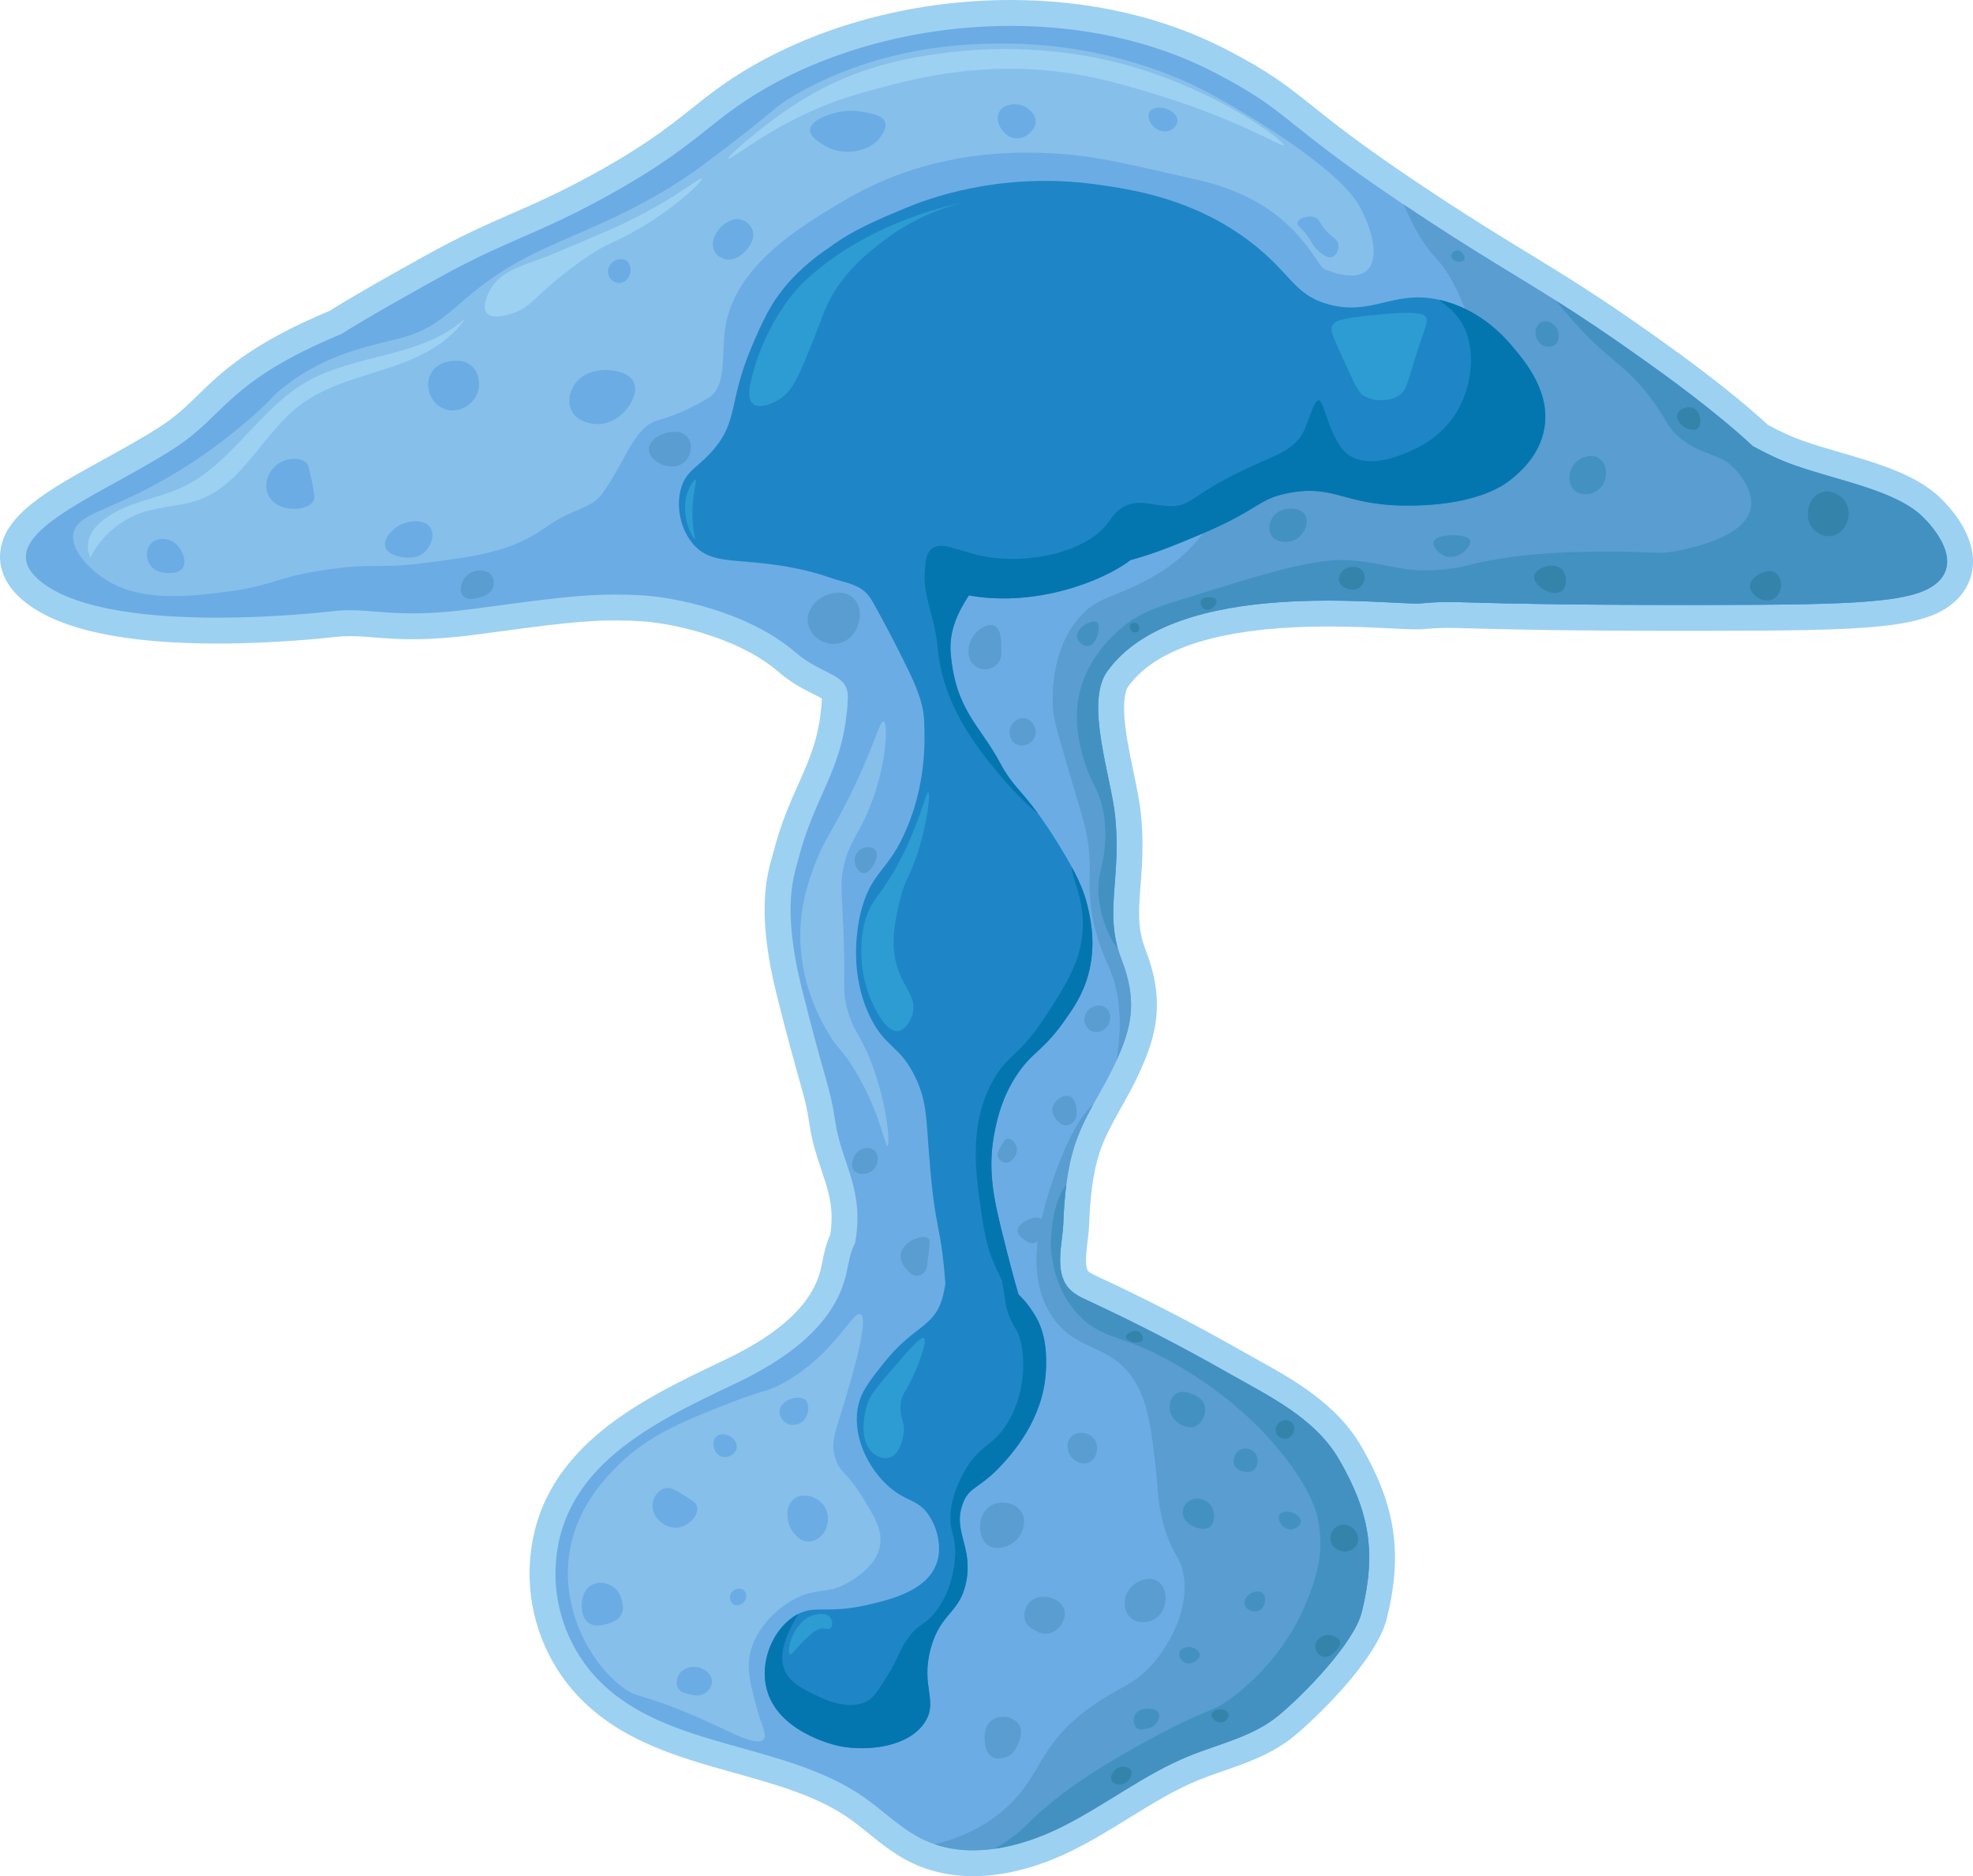 <?xml version="1.0" encoding="UTF-8"?>
<svg id="Capa_2" xmlns="http://www.w3.org/2000/svg" viewBox="0 0 821.985 781.627">
  <defs>
    <style>
      .cls-1 {
        fill: #3383aa;
      }

      .cls-2 {
        fill: #599dd1;
      }

      .cls-3 {
        fill: #9cd1f2;
      }

      .cls-4 {
        fill: #1e86c6;
      }

      .cls-5 {
        fill: #2d9cd3;
      }

      .cls-6 {
        fill: #0476af;
      }

      .cls-7 {
        fill: #4291c1;
      }

      .cls-8 {
        fill: #86bfea;
      }

      .cls-9 {
        fill: #6cace4;
      }
    </style>
  </defs>
  <g id="Capa_1-2" data-name="Capa_1">
    <g>
      <path class="cls-2" d="M376.88,732.311c-1.309-1.191-3.212-.792-4.305-.098-1.103.701-2.052,2.129-1.761,3.62.215,1.105,1.013,1.736,1.174,1.859,1.223.931,2.673.577,3.033.489.317-.078,1.728-.421,2.446-1.761.656-1.223.601-3.027-.587-4.108Z"/>
      <g>
        <g>
          <path class="cls-9" d="M405.403,776.237c-6.251.001-12.196-.935-17.671-2.781-2.058-.701-4.049-1.523-5.936-2.45-6.252-3.07-11.539-7.341-16.652-11.471-2.711-2.19-5.271-4.258-7.956-6.151-14.262-10.06-32.265-15.092-49.674-19.959-22.605-6.319-45.978-12.852-62.668-30.414-12.256-12.899-19.116-30.502-18.822-48.292.775-46.446,42.904-66.496,76.755-82.607l1.598-.76c25.078-11.946,39.108-25.569,42.891-41.648.24-1.022.449-2.076.661-3.135.667-3.334,1.415-7.077,3.14-10.462,2.177-12.826-.739-21.509-3.822-30.692-1.787-5.321-3.634-10.823-4.575-17.233-1.213-8.201-2.21-11.736-4.618-20.277-1.889-6.696-4.743-16.815-9.207-34.636-8.252-32.971-4.061-47.586-1.81-55.438.195-.682.374-1.301.519-1.868,2.859-11.107,6.484-19.246,9.989-27.116,5.08-11.407,9.468-21.258,10.286-37.971.14-2.798-.253-3.406-6.523-6.531-3.771-1.88-8.464-4.22-13.362-8.442-19.395-16.682-50.112-21.871-60.312-22.462-4.157-.241-7.905-.358-11.457-.358-13.425,0-26.326,1.582-57.115,5.769-10.214,1.387-19.135,2.062-27.271,2.062-6.311,0-11.288-.398-15.68-.75-3.653-.292-6.809-.544-10.183-.544-2.373,0-4.671.13-7.025.397-3.916.449-24.684,2.694-48.356,2.694-37.002.001-62.632-5.266-76.18-15.651-6.366-4.879-9.372-10.308-8.935-16.134.983-13.101,19.382-23.248,40.685-34.998,8.037-4.433,16.348-9.016,23.696-13.779,6.854-4.44,11.476-8.924,16.369-13.672,9.986-9.688,21.302-20.665,53.665-34.197,11.378-7.131,24.893-14.668,39.191-22.643l.201-.112c15.033-8.38,25.696-13.046,36.009-17.558,9.944-4.351,20.227-8.85,34.69-16.799,21.723-11.947,32.298-20.359,41.628-27.781,7.146-5.684,13.895-11.052,24.323-17.073,30.051-17.36,67.409-26.92,105.193-26.92,31.833,0,61.934,6.868,87.049,19.861,18.035,9.331,24.879,14.8,35.238,23.08,8.36,6.682,19.81,15.833,42.416,31.057.689.469,1.355.912,2,1.337,15.849,10.629,27.58,17.965,37.902,24.312l4.134,2.531c1.001.614,1.99,1.222,2.979,1.822,3.573,2.175,7.811,4.763,12.199,7.491,1.745,1.083,3.515,2.189,5.305,3.315.292.178.625.389.969.611.645.406,1.338.847,2.04,1.295l.627.4c1.221.77,2.472,1.574,3.753,2.408l.884.574c.95.618,1.914,1.244,2.896,1.888,3.582,2.352,7.298,4.842,11.359,7.614,1.167.798,2.344,1.602,3.529,2.427.878.602,1.806,1.244,2.734,1.897,1.269.882,2.603,1.812,3.957,2.772l.401.282c.783.55,1.536,1.085,2.29,1.621.958.677,1.907,1.353,2.866,2.039,7.865,5.623,28.628,20.465,44.812,35.431,4.155,2.248,9.568,5.009,15.489,7.115,5.009,1.795,10.451,3.381,16.213,5.061,14.867,4.333,30.24,8.815,39.353,17.52,3.598,3.436,11.982,12.509,12.115,22.517.061,4.616-1.687,8.848-5.055,12.239-10.781,10.865-34.742,11.44-102.439,11.502l-5.939.002c-54.22,0-77.205-.653-89.554-1.004-4.623-.131-7.677-.218-10.373-.218-3.418,0-6.253.144-10.836.549-.63.055-1.381.082-2.303.082-2.349,0-5.717-.171-9.98-.387-6.886-.349-16.316-.828-26.747-.828-45.33,0-74.853,9.188-87.752,27.31-5.377,7.546-1.648,25.438,1.348,39.813,1.288,6.179,2.504,12.015,3.003,16.882.205,2.008.362,4.13.481,6.489.052,1.032.094,2.056.114,3.049.13,5.828-.16,10.98-.461,15.251-.072,1.093-.156,2.194-.239,3.278l-.155,2.016c-.336,4.441-.606,8.448-.504,12.345l.001.142c0,.185.006.364.019.543l.012.183v.184c0,.19.016.375.028.559.079,1.502.208,2.839.397,4.155.039.292.073.502.108.716l.039.257c.026.201.06.409.101.616l.021.109c.175,1.025.418,2.123.724,3.264l.05.203c.041.182.095.362.147.548l.035.124c.082.31.148.529.223.749l.04.125c.325,1.057.689,2.102,1.079,3.106.917,2.355,1.692,4.65,2.307,6.824,4.735,16.727.595,28.273-4.456,39.591-2.254,5.067-4.932,9.841-7.521,14.459-.797,1.42-1.593,2.841-2.376,4.268-2.684,4.873-5.421,10.174-7.284,15.967-1.482,4.609-2.567,9.657-3.315,15.433-.583,4.495-.959,9.369-1.22,15.805-.087,2.172-.364,4.498-.632,6.747-.75,6.288-1.525,12.79,1.539,16.369,1.369,1.602,3.766,2.711,6.301,3.885,19.758,9.173,39.401,19.301,58.392,30.107,2.148,1.224,4.33,2.434,6.525,3.652,15.959,8.854,32.462,18.011,42.136,34.745,13.571,23.476,16.27,41.737,9.957,67.376-3.734,15.205-26.91,38.177-36.909,46.321-8.31,6.757-18.214,10.203-27.791,13.535-3.531,1.228-7.183,2.498-10.606,3.897-10.316,4.223-19.733,10.028-29.702,16.175-7.314,4.51-14.878,9.173-22.79,13.118-10.095,5.036-20.064,8.276-29.628,9.633-3.31.472-6.591.712-9.748.712Z"/>
          <path class="cls-3" d="M421.082,10.78c29.622-0,59.158,6.11,84.572,19.258,32.2,16.66,26.99,20.06,77.12,53.82.69.47,1.38.93,2.05,1.37,15.67,10.51,27.47,17.9,38.04,24.4,1.22.75,2.42,1.48,3.61,2.21,1.19.73,2.36,1.45,3.53,2.16,4.09,2.49,8.08,4.93,12.15,7.46,1.74,1.08,3.5,2.18,5.28,3.3.31.19.61.38.92.58.89.56,1.78,1.13,2.69,1.71,1.22.77,2.45,1.56,3.71,2.38,1.23.8,2.48,1.61,3.76,2.45,3.55,2.33,7.28,4.83,11.28,7.56,1.14.78,2.31,1.58,3.49,2.4.89.61,1.8,1.24,2.71,1.88,1.28.89,2.6,1.81,3.94,2.76.16.11.31.22.47.33.74.52,1.5,1.06,2.26,1.6.92.65,1.86,1.32,2.81,2,8.31,5.94,28.82,20.61,44.78,35.46,5.36,2.92,10.89,5.66,16.85,7.78,18.05,6.47,42.23,10.49,53.65,21.4,2.01,1.92,17.14,16.81,6.96,27.06-9.05,9.12-33.34,9.85-98.62,9.91-2.007.002-3.993.003-5.92.003-74.26,0-89.699-1.222-99.939-1.222-3.631,0-6.604.153-11.311.57-.48.042-1.093.06-1.828.06-5.938,0-19.886-1.214-36.729-1.214-31.902-0-74.193,4.356-92.143,29.574-9.32,13.08,1.68,43.77,3.38,60.37.22,2.15.36,4.21.46,6.21.05.98.09,1.95.11,2.89.12,5.39-.13,10.23-.45,14.76-.1,1.52-.22,3.01-.33,4.47-.02.26-.04.52-.06.78-.34,4.49-.63,8.71-.52,12.91,0,.31.01.61.03.91,0,.31.019.61.04.91.08,1.52.22,3.04.44,4.57.04.31.09.61.14.92.04.3.09.61.15.92.21,1.23.49,2.48.83,3.75.07.31.16.62.25.94.09.34.19.67.3,1,.35,1.14.75,2.3,1.21,3.48.86,2.21,1.57,4.31,2.14,6.33,4.17,14.73.83,24.68-4.19,35.93-2.83,6.36-6.38,12.28-9.7,18.33-2.98,5.41-5.76,10.91-7.69,16.91-1.72,5.35-2.81,10.84-3.53,16.39-.7,5.4-1.04,10.85-1.26,16.28-.33,8.3-3.83,19.8,2.2,26.84,2.12,2.48,5.17,3.9,8.13,5.27,19.73,9.16,39.08,19.14,57.99,29.9,17.1,9.74,36.44,18.73,46.66,36.41,12.69,21.95,15.45,38.78,9.39,63.39-3.2,13.03-24.68,34.96-35.08,43.43-10.55,8.58-24.44,11.48-37.03,16.62-18.69,7.65-34.79,20.45-52.86,29.46-8.7,4.34-18.32,7.75-27.98,9.12-3.002.428-6.008.659-8.991.659-5.445,0-10.813-.767-15.949-2.499-1.79-.61-3.55-1.33-5.28-2.18-8.82-4.33-15.85-11.53-23.88-17.19-33.6-23.7-83.21-19.87-111.54-49.68-11.24-11.83-17.61-28.17-17.34-44.49.73-43.79,41.39-62.45,75.28-78.59,20.07-9.56,40.73-23.64,45.82-45.28,1.03-4.39,1.54-9.26,3.71-13.04,4.12-22.38-5.7-33.33-8.22-50.5-2.26-15.28-3.84-15.16-13.93-55.44-8.7-34.76-3.01-48.02-1.3-54.65,6.92-26.88,19-36.78,20.44-66.17.54-10.84-10.22-9.38-21.75-19.32-20.23-17.4-51.44-23.06-63.52-23.76-4.159-.241-7.977-.367-11.77-.367-14.127,0-27.923,1.75-57.84,5.818-11.301,1.535-19.739,2.013-26.546,2.013-11.205,0-17.99-1.294-25.862-1.294-2.392,0-4.885.119-7.632.431-3.909.448-24.262,2.659-47.75,2.659-26.803,0-57.69-2.878-72.9-14.539-24.79-19,23.14-35.4,55.1-56.11,21.56-13.97,21.62-27.61,69.59-47.59,11.39-7.16,25.24-14.88,39.53-22.85,29.24-16.3,40.94-18,70.67-34.34,38.49-21.17,42.34-31.22,66.05-44.91,29.227-16.884,65.927-26.198,102.498-26.198M421.083,0h-.001c-38.716 0-77.032,9.818-107.89,27.644-10.773,6.22-17.675,11.71-24.981,17.522-9.611,7.644-19.549,15.549-40.872,27.277-14.247,7.83-23.964,12.082-34.251,16.582-10.429,4.563-21.214,9.281-36.473,17.788l-.225.126c-14.197,7.918-27.623,15.406-39.031,22.536-32.992,13.848-44.643,25.15-54.931,35.131-4.903,4.756-9.137,8.864-15.546,13.017-7.189,4.659-15.414,9.195-23.368,13.582C19.905,204.225,1.258,214.51.055,230.519c-.4,5.332,1.188,13.271,11.031,20.816,14.509,11.123,41.243,16.763,79.458,16.763,23.968,0,45.005-2.274,48.978-2.73,2.136-.242,4.236-.361,6.404-.361,3.159,0,6.215.244,9.753.527,4.492.359,9.582.766,16.108.766,8.382,0,17.54-.69,27.997-2.111,30.529-4.151,43.299-5.72,56.389-5.72,3.496,0,7.037.111,11.146.349,9.693.562,38.849,5.46,57.115,21.171,5.4,4.655,10.641,7.268,14.468,9.176,1.15.573,2.615,1.304,3.524,1.85-.82,15.458-4.79,24.374-9.806,35.635-3.428,7.697-7.314,16.422-10.286,27.968-.134.52-.3,1.092-.481,1.723-2.391,8.338-6.84,23.858,1.763,58.232,4.484,17.899,7.351,28.064,9.248,34.791,2.41,8.546,3.312,11.744,4.476,19.609,1.009,6.875,2.934,12.61,4.796,18.155,3.037,9.046,5.463,16.27,3.741,27.317-1.776,3.774-2.544,7.614-3.233,11.061-.211,1.058-.411,2.057-.625,2.967-3.382,14.377-16.454,26.813-39.961,38.01l-1.595.759c-17.017,8.099-36.304,17.278-51.523,30.276-18.671,15.946-27.929,34.626-28.304,57.107-.318,19.193,7.083,38.18,20.303,52.095,17.715,18.64,41.816,25.378,65.125,31.893,17.75,4.962,34.516,9.648,48.017,19.171,2.543,1.792,5.036,3.806,7.675,5.939,5.345,4.318,10.871,8.782,17.668,12.119,2.087,1.026,4.294,1.937,6.554,2.707,6.062,2.044,12.587,3.075,19.425,3.075,3.41,0,6.948-.258,10.514-.767,10.13-1.436,20.654-4.85,31.269-10.145,8.128-4.053,15.796-8.781,23.211-13.353,9.776-6.027,19.009-11.72,28.92-15.777,3.283-1.34,6.707-2.531,10.331-3.792,10.018-3.485,20.377-7.089,29.417-14.441,7.044-5.737,34.245-30.889,38.748-49.222,6.604-26.822,3.653-46.83-10.526-71.357-10.42-18.025-28.359-27.978-44.186-36.76-2.242-1.244-4.36-2.419-6.472-3.622-19.121-10.88-38.898-21.078-58.786-30.31-1.641-.76-3.874-1.793-4.476-2.497-1.533-1.79-.784-8.074-.288-12.232.281-2.353.571-4.786.666-7.175.253-6.262.617-10.99,1.179-15.322.707-5.447,1.722-10.183,3.102-14.476,1.723-5.358,4.32-10.38,6.87-15.009.785-1.43,1.575-2.838,2.364-4.246,2.647-4.722,5.385-9.605,7.742-14.902,5.247-11.76,9.938-24.795,4.714-43.249-.667-2.364-1.475-4.755-2.466-7.303-.348-.894-.667-1.812-.951-2.736l-.039-.128-.042-.127c-.042-.124-.075-.234-.102-.335l-.021-.081-.022-.081-.037-.129c-.03-.106-.061-.21-.087-.315l-.046-.203-.045-.164c-.263-.981-.47-1.916-.617-2.777l-.019-.111-.021-.11c-.02-.105-.037-.209-.051-.31l-.019-.143-.023-.142-.023-.146c-.024-.148-.049-.293-.069-.443l-.01-.076-.011-.076c-.165-1.151-.278-2.33-.345-3.605l-.004-.075-.005-.075c-.005-.08-.012-.161-.015-.242v-.318l-.025-.367c-.004-.058-.005-.115-.005-.174v-.141l-.004-.141c-.095-3.644.167-7.506.493-11.815l.029-.377.03-.389.088-1.161c.086-1.119.173-2.255.249-3.408.309-4.386.606-9.682.472-15.729-.02-.941-.06-1.99-.121-3.196-.122-2.435-.286-4.648-.502-6.76-.527-5.147-1.771-11.116-3.088-17.434-1.627-7.803-3.308-15.871-3.801-22.979-.595-8.561.896-11.667,1.565-12.605,6.501-9.133,18.174-15.877,34.698-20.047,13.152-3.32,29.525-5.003,48.665-5.002,10.295,0,19.647.474,26.476.821,4.34.22,7.768.394,10.254.394,1.094,0,1.972-.032,2.765-.101,4.476-.396,7.091-.529,10.374-.529,2.619,0,5.642.086,10.219.216,12.376.352,35.413,1.006,89.721,1.006,1.93,0,3.919-.001,5.929-.003,69.364-.064,93.977-.716,106.263-13.097,4.407-4.438,6.697-10.008,6.616-16.104-.159-12.049-9.692-22.438-13.783-26.345-10.063-9.614-26.079-14.282-41.567-18.796-5.681-1.656-11.047-3.22-15.891-4.956-4.29-1.526-8.694-3.536-14.166-6.469-16.355-15.037-36.971-29.773-44.832-35.393-.965-.69-1.922-1.373-2.86-2.035l-.112-.079c-.731-.519-1.459-1.037-2.171-1.536l-.043-.03-.043-.029-.101-.071c-.102-.072-.204-.144-.308-.216-1.337-.947-2.654-1.866-3.932-2.754-.93-.654-1.86-1.298-2.771-1.922-1.123-.781-2.239-1.544-3.328-2.289l-.196-.134c-4.092-2.792-7.834-5.301-11.452-7.676-.987-.648-1.955-1.277-2.911-1.898l-.887-.576c-1.301-.847-2.574-1.665-3.837-2.461l-.594-.379c-.691-.441-1.373-.876-2.055-1.305-.346-.222-.682-.435-1.027-.647-1.78-1.12-3.541-2.221-5.282-3.301-4.362-2.712-8.63-5.318-12.228-7.508-.945-.574-1.878-1.146-2.82-1.724l-.679-.417-1.57-.96c-.672-.411-1.349-.825-2.033-1.245-10.278-6.32-21.957-13.624-37.68-24.169l-.042-.028-.043-.028c-.621-.408-1.261-.835-1.901-1.271l-.023-.016-.024-.016c-22.424-15.101-33.313-23.804-42.062-30.797-10.61-8.479-17.619-14.081-36.126-23.657C484.73,7.076,453.773,0,421.083,0h0Z"/>
        </g>
        <path class="cls-8" d="M273.837,175.173c-9.518,2.7-13.165,16.636-22.538,29.968-5.161,7.341-11.887,5.963-24.024,14.613-14.346,10.224-29.496,12.139-51.021,14.86-19.03,2.406-19.511-.134-38.637,2.477-22.731,3.102-23.202,6.847-43.095,9.412-17.573,2.266-39.389,4.779-54.488-7.926-2.283-1.921-10.668-8.976-9.412-16.346,1.218-7.145,10.452-8.447,28.235-17.337,23.331-11.663,39.335-25.368,46.067-31.207,9.31-8.075,7.624-8.068,13.87-12.879,17.604-13.56,34.775-16.518,47.553-19.814,21.506-5.547,23.164-17.297,50.03-32.197,20.222-11.215,47.495-18.375,77.274-40.618,31.2-23.305,28.032-23.231,38.637-29.225,36.001-20.349,71.787-20.793,85.695-20.805,44.421-.037,76.089,15.643,83.218,19.319,15.81,8.151,55.503,31.844,64.725,47.718,9.222,15.874,11.228,36.986-13.87,27.079-4.295-1.696-11.994-27.834-52.342-37.151-28.548-6.592-42.822-9.888-56.469-10.898-14.521-1.074-52.783-3.393-90.648,18.823-18.421,10.808-46.737,27.422-50.525,53.993-1.533,10.751.812,24.1-6.935,28.73-5.895,3.523-12.362,6.876-21.3,9.412Z"/>
        <path class="cls-8" d="M349.955,339.463c-5.067,9.409-7.772,13.124-10.898,21.795-2.172,6.027-5.263,14.82-5.614,26.418-.653,21.606,8.664,37.733,11.558,42.6,4.555,7.658,5.455,6.272,10.898,15.191,10.817,17.727,12.801,32.285,13.87,32.032,1.06-.25.213-14.833-5.614-31.702-5.359-15.513-8.763-15.109-11.558-27.079-1.807-7.741-.184-7.056-1.321-33.684-.622-14.581-1.208-17.106,0-23.116,1.935-9.626,5.425-13.039,9.577-22.125,8.707-19.054,9.22-38.748,7.265-39.297-1.742-.489-4.912,14.358-18.163,38.967Z"/>
        <path class="cls-2" d="M807.717,242.111c-9.051,9.114-33.343,9.849-98.625,9.912-106.777.089-98.84-2.279-117.17-.658-11.697,1.025-102.094-11.76-130.702,28.419-9.317,13.089,1.683,43.774,3.38,60.37,2.456,24.216-3.747,37.964,1.101,54.952.417,1.456.911,2.95,1.506,4.468.861,2.215,1.57,4.317,2.139,6.329,4.165,14.735.823,24.685-4.19,35.938,2.051-12.52,2.19-25.849-2.595-37.571-1.924-4.722-7.216-14.975-8.418-29.963-.722-9.013.62-12.38-.823-22.951-1-7.292-2.355-10.95-5.95-23.128-5.519-18.697-8.279-28.052-8.583-31.698-.417-5.051-1.392-24.824,10.57-38.964,7.266-8.595,13.393-8.127,27.077-15.191,29.09-15.039,23.938-28.862,48.205-40.951,18.786-9.355,23.343-1.823,54.167-13.874,18.039-7.051,27.166-10.773,32.356-20.469,10.266-19.178-3.633-45.23-5.937-49.534-5.494-10.292-8.292-9.595-14.533-20.469-1.848-3.215-3.937-7.355-5.874-11.849,15.672,10.507,27.47,17.9,38.04,24.394,8.823,5.418,16.798,10.216,25.47,15.697,10.456,6.608,21.938,14.216,37.141,25.09,8.317,5.937,28.824,20.609,44.787,35.457,5.355,2.924,10.887,5.659,16.849,7.785,18.052,6.469,42.23,10.482,53.648,21.393,2.013,1.924,17.14,16.811,6.962,27.064Z"/>
        <path class="cls-2" d="M550.394,618.728c1.57.26,3.16.49,4.78.69-1.62-.2-3.22-.42-4.78-.69Z"/>
        <path class="cls-4" d="M643.344,178.738c-2.13,11.55-10.76,18.51-13.94,21.07-2.58,2.09-13.13,10.11-39.47,10.8-29.66.78-32.89-8.98-52.84-5.27-13.01,2.43-11.98,6.64-35.83,16.82-.54.23-1.09.46-1.65.7-9.76,4.09-18.74,7.83-28.61,10.47-11.77,8.96-39.2,19.34-66.04,14.94-.41-.07-.85-.14-1.32-.22-4.59,6.99-8.34,14.89-7.57,24.05,2.021,23.76,12.08,29.88,20.49,45.57,5.12,9.59,8.29,10.86,15.97,21.37,2.28,3.14,4.981,7.08,8.23,12.32,2.33,3.76,4.24,7,5.8,9.9,3.95,7.3,5.77,12.43,6.93,17.92,1.11,5.19,3.09,15.09-.1,26.83-2.36,8.68-6.5,14.45-10.5,20.05-8.59,11.99-13.22,12.37-19.64,22.32-5.85,9.05-7.67,17.5-8.68,22.17-3.46,16-.46,29.13,2.69,41.94,2.94,11.95,5.269,20.62,7.16,27.2h-30.17c-.16-1.98-.32-4.04-.49-6.17-1.93-24.15-3.88-19.75-6.26-47.19-1.74-20.05-1.09-26.76-6.03-37.25-6.54-13.81-12.41-12.12-18.9-25.31-10.37-21.08-4.18-43.22-3.37-45.98,4.49-15.23,10.96-14.87,18.42-32.34,8.21-19.21,7.71-36.71,7.41-44.14,0-8.37-3.979-16.75-7.58-24.11-4.1-8.38-8.42-16.67-12.95-24.82-1.11-2.03-2.28-4.06-3.95-5.65-3.81-3.6-9.33-4.16-14.07-5.86-5.36-1.9-10.81-3.31-16.4-4.38-23-4.39-33.48-.66-41.37-9.9-5.35-6.28-7.16-15.8-4.95-23.29,2.19-7.42,7.07-8.52,13.37-15.85,10.57-12.25,6.27-20.01,16.1-43.18,3.98-9.34,7.85-18.47,16.02-27.4,4.25-4.65,10.2-9.83,16.38-13.84,9.56-7.23,20.87-11.86,31.86-16.46,7.9-3.3,38.99-15.45,79.67-9.68,14.08,2,39.79,5.65,63.56,23.72,17.32,13.17,18.16,22.23,32.89,26.21,18.16,4.9,26.9-6.17,45.98-1.92.95.22,1.91.46,2.91.75,2.81.82,5.41,1.84,7.8,2.98,10.78,5.16,17.41,12.86,20.01,15.97,5.29,6.31,15.84,18.86,13.03,34.14Z"/>
        <path class="cls-3" d="M36.694,226.221c.991-7.577,10.135-12.833,17.14-15.565,7.249-2.826,14.99-4.344,22.04-7.633,20.532-9.578,31.947-32.376,51.529-43.771,20.842-12.128,48.986-10.219,66.507-26.787-7.171,11.082-20.094,16.898-32.634,21.02-12.54,4.122-25.781,7.322-36.301,15.296-15.322,11.613-23.555,32.388-41.521,39.232-7.579,2.887-15.985,2.836-23.706,5.319-9.499,3.054-17.659,10.062-22.113,18.991-.927-2.176-1.188-4.21-.94-6.101Z"/>
        <path class="cls-3" d="M315.281,55.134c4.666-3.737,14.991-11.931,27.739-18.493,21.116-10.87,41.582-13.505,52.837-14.86,36.633-4.413,65.387,2.981,75.127,5.779,37.942,10.899,64.562,31.681,63.9,32.941-.532,1.01-18.718-10.381-50.649-20.309-18.099-5.628-35.921-11.026-60.061-11.517-25.399-.517-45.273,4.654-57.955,8.049-8.973,2.402-18.824,5.091-31.083,10.898-18.523,8.774-31.104,19.249-31.702,18.452-.444-.591,6.347-6.535,11.847-10.939Z"/>
        <path class="cls-3" d="M204.241,120.685c4.265-7.514,12.249-9.676,23.033-13.622,0,0,2.481-.907,25.758-10.898,25.014-10.735,38.735-22.704,39.38-21.795.642.904-12.307,13.654-30.464,23.281-7.025,3.725-9.681,4.252-16.346,8.669-10.404,6.893-19.319,15.108-19.319,15.108-4.686,4.318-7.427,7.391-12.879,9.164-1.336.434-8.274,2.692-10.65-.248-2.301-2.847,1.043-8.879,1.486-9.659Z"/>
        <path class="cls-7" d="M807.717,242.111c-9.051,9.114-33.343,9.849-98.625,9.912-106.777.089-98.84-2.279-117.17-.658-11.697,1.025-102.094-11.76-130.702,28.419-9.317,13.089,1.683,43.774,3.38,60.37,2.456,24.216-3.747,37.964,1.101,54.952-5.481-6.57-9.798-21.001-7.431-31.204.405-1.76,1.481-5.418,1.988-10.899.747-8.279-.43-14.191-.671-15.355-1.266-6.19-3.506-10.064-4.95-13.051-.443-.899-7.621-16.203-5.608-31.862,2.279-17.735,15.456-29.052,19.723-32.356,6.481-5.038,12.418-7.152,22.052-10.165,38.23-11.95,57.345-17.925,72.155-16.76,15.697,1.253,22.242,5.684,39.951,3.633,8.494-.975,8.95-2.228,21.799-4.291,15.305-2.456,27.432-2.734,38.964-2.962,24.799-.494,25.71,1.734,36.66-.671,6.545-1.431,26.786-5.861,29.052-17.494,1.329-6.823-4.063-13.33-5.608-15.191-6.722-8.102-13.203-5.899-22.786-13.216-7.089-5.405-6.102-8.557-14.861-19.482-8.19-10.216-13.127-12.545-21.469-20.469-4.848-4.608-11.14-11.406-16.33-17.988,10.456,6.608,21.938,14.216,37.141,25.09,8.317,5.937,28.824,20.609,44.787,35.457,5.355,2.924,10.887,5.659,16.849,7.785,18.052,6.469,42.23,10.482,53.648,21.393,2.013,1.924,17.14,16.811,6.962,27.064Z"/>
        <path class="cls-9" d="M70.745,225.038c-2.071-.771-5.507-.978-7.761,1.321-2.284,2.329-2.144,5.999-.826,8.421,2.108,3.87,6.9,3.946,7.926,3.963,1.201.019,4.477.072,5.944-1.981,2.213-3.098-.451-9.925-5.284-11.723Z"/>
        <path class="cls-9" d="M127.71,192.84c-2.836-2.75-9.672-2.135-13.54,1.816-2.585,2.64-4.29,7.226-2.477,11.393,2.534,5.824,9.817,5.944,10.732,5.944.714 0,6.396.001,8.256-3.467.342-.638.659-1.587-.991-9.246-1.188-5.518-1.571-6.041-1.981-6.439Z"/>
        <path class="cls-9" d="M179.391,219.919c-2.338-3.863-9.5-3.275-13.704-.66-2.551,1.587-6.117,5.228-5.119,8.586,1.263,4.247,8.756,4.45,9.246,4.458,1.324.021,3.913.061,6.274-1.651,3.323-2.409,5.213-7.577,3.302-10.732Z"/>
        <path class="cls-9" d="M196.233,152.252c-2.514-2.032-5.41-1.996-6.604-1.981-1.159.014-7.547.265-10.237,5.614-1.869,3.716-.971,7.94.991,10.732.635.904,2.54,3.307,5.944,4.128,4.255,1.026,7.67-1.185,8.752-1.981.759-.559,3.914-3.03,4.458-7.43.064-.512.641-5.894-3.302-9.081Z"/>
        <path class="cls-9" d="M263.959,159.105c-1.929-3.89-7.292-4.58-9.218-4.829-5.055-.651-12.47.763-15.803,6.584-.533.931-3.042,5.61-.878,10.096,2.51,5.2,9.13,5.642,10.096,5.706,5.01.334,8.599-2.278,9.657-3.073,4.135-3.106,8.527-9.683,6.145-14.485Z"/>
        <path class="cls-9" d="M260.958,108.632c-2.14-1.47-5.166-.434-6.604,1.486-1.094,1.46-1.516,3.763-.33,5.614.905,1.412,2.631,2.381,4.458,2.147,2.302-.296,3.396-2.326,3.633-2.807.926-1.882.988-4.967-1.156-6.439Z"/>
        <path class="cls-9" d="M313.464,95.753c-1.063-2.985-4.007-4.085-4.128-4.128-3.818-1.357-7.33,1.522-8.091,2.147-2.883,2.365-5.585,7.196-3.633,10.898,1.324,2.51,4.111,3.22,4.458,3.302,3.661.874,6.617-1.643,7.595-2.477.313-.267,5.54-4.848,3.798-9.742Z"/>
        <path class="cls-9" d="M351.111,46.383c-4.85.717-13.45,3.497-13.622,7.678-.124,3.003,4.151,5.496,6.192,6.687,3.667,2.139,7.282,2.485,9.412,2.477,1.201-.004,8.974-.033,13.374-5.697.85-1.094,3.185-4.099,2.229-6.687-1.028-2.784-5.294-3.532-9.164-4.21-1.863-.327-4.695-.798-8.421-.248Z"/>
        <path class="cls-9" d="M431.48,50.965c.197-3.093-2.557-5.764-5.077-6.811-3.233-1.343-8.333-.947-10.155,2.601-1.802,3.509.82,7.734,3.343,9.535.432.308,1.724,1.207,3.591,1.362,3.263.271,5.576-1.952,6.192-2.6.661-.696,1.978-2.082,2.105-4.087Z"/>
        <path class="cls-9" d="M485.349,45.145c-1.691-.444-5.164-.7-6.439,1.486-1.148,1.968.241,4.62,1.486,5.944,1.841,1.959,5.184,2.95,7.678,1.486.172-.101,2.404-1.456,2.477-3.715.088-2.714-3.008-4.626-5.201-5.201Z"/>
        <path class="cls-9" d="M553.047,96.743c-3.36-3.461-2.899-5.18-5.119-6.109-2.917-1.221-7.066.343-7.43,2.147-.23,1.137,1.197,1.621,3.798,4.954,2.444,3.132,2.045,3.808,3.963,5.779,1.155,1.187,4.382,4.504,6.935,3.467,1.826-.741,2.847-3.524,2.312-5.614-.472-1.845-1.844-1.931-4.458-4.623Z"/>
        <path class="cls-2" d="M286.551,182.273c-2.803-3.66-8.487-2.094-9.412-1.816-.324.097-6.691,2.101-6.77,6.604-.06,3.435,3.583,5.771,5.779,6.605.549.208,5.407,1.962,8.916-1.156,2.807-2.494,3.779-7.243,1.486-10.237Z"/>
        <path class="cls-2" d="M355.321,248.98c-4.25-3.795-11.554-1.925-15.356,1.734-.619.595-3.7,3.561-3.467,7.926.234,4.393,3.709,8.007,7.678,9.164,3.276.955,6.867.23,9.412-1.734,5.003-3.861,6.442-12.884,1.734-17.089Z"/>
        <path class="cls-2" d="M204.819,239.733c-2.019-2.712-7.017-2.69-9.907-.33-2.74,2.238-3.885,6.825-1.981,8.916,1.747,1.919,5.371.98,6.604.66,1.349-.349,4.936-1.278,5.944-4.458.044-.138.837-2.777-.66-4.788Z"/>
        <path class="cls-2" d="M414.35,260.703c-2.937-1.395-7.81,1.836-9.742,5.779-1.358,2.771-1.911,7.212.66,10.072.282.314,2.077,2.247,4.954,2.312,2.467.055,4.605-1.289,5.779-2.972,1.151-1.65,1.166-3.326,1.156-5.449-.017-3.502-.042-8.428-2.807-9.742Z"/>
        <path class="cls-2" d="M431.356,306.275c.78-3.188-1.608-6.797-4.788-7.1-2.376-.226-4.554,1.454-5.449,3.467-1.117,2.514-.284,5.662,1.816,7.1,1.325.907,2.735.848,3.137.826,2.336-.131,4.685-1.846,5.284-4.293Z"/>
        <path class="cls-2" d="M364.485,353.993c-1.525-1.639-4.868-1.296-6.77.495-1.849,1.742-1.905,4.448-1.156,6.274.123.301,1.15,2.803,3.137,2.972,1.983.169,3.421-2.111,3.963-2.972.318-.505,2.833-4.614.826-6.77Z"/>
        <path class="cls-2" d="M460.912,420.039c-1.858-1.596-4.621-1.323-6.439-.165-2.102,1.339-3.21,4.035-2.477,6.439.066.216.863,2.681,3.302,3.467,2.394.772,4.873-.556,6.109-2.312,1.491-2.117,1.674-5.567-.495-7.43Z"/>
        <path class="cls-2" d="M445.557,456.695c-2.719-.986-6.749,1.921-7.1,5.284-.306,2.937,2.303,5.18,2.807,5.614.509.438,1.155.98,2.147,1.156,2.076.369,3.692-1.214,3.798-1.321,1.404-1.42,1.351-3.343,1.321-4.458-.013-.473-.144-5.248-2.972-6.274Z"/>
        <path class="cls-2" d="M419.84,474.362c-1.088.134-1.718,1.227-2.725,2.972-1.135,1.968-1.888,3.275-1.362,4.706.47,1.281,1.843,2.33,3.344,2.353,1.873.029,2.992-1.556,3.467-2.229.261-.369,1.424-2.017.991-4.087-.401-1.915-2.111-3.912-3.715-3.715Z"/>
        <path class="cls-2" d="M365.145,485.425c.737-1.679,1.001-4.484-.826-6.109-1.965-1.748-4.819-.769-5.119-.66-2.298.829-3.209,2.885-3.467,3.467-.276.624-1.538,3.469,0,5.449,1.445,1.86,4.366,1.674,6.109.991.37-.145,2.349-.963,3.302-3.137Z"/>
        <path class="cls-2" d="M386.941,521.255c.398-3.797.498-4.633-.165-5.284-1.454-1.425-4.707-.13-5.449.165-.935.373-5.853,2.494-6.109,6.935-.17,2.954,1.829,5.072,2.807,6.109.884.937,2.252,2.387,4.128,2.312,1.367-.055,2.344-.893,2.642-1.156,1.356-1.196,1.469-2.623,2.147-9.081Z"/>
        <path class="cls-2" d="M435.368,511.449c-.024-.834-.071-2.478-1.238-3.467-1.809-1.533-4.835-.243-5.697.124-.454.194-4.575,1.95-4.458,4.706.077,1.824,1.969,3.112,3.22,3.963.836.569,1.616,1.085,2.724,1.115,1.652.044,2.834-1.025,3.344-1.486,2.147-1.941,2.113-4.682,2.105-4.953Z"/>
        <path class="cls-6" d="M643.342,178.741c-2.127,11.545-10.76,18.507-13.937,21.064-2.583,2.089-13.127,10.114-39.47,10.798-29.66.785-32.888-8.975-52.838-5.266-13.304,2.481-11.937,6.836-37.483,17.52-9.76,4.089-18.735,7.836-28.609,10.469-11.773,8.963-39.204,19.343-66.041,14.938-.405-.063-.848-.139-1.317-.215-4.595,6.988-8.342,14.887-7.57,24.052,2.013,23.761,12.076,29.875,20.482,45.572,5.127,9.583,8.292,10.861,15.975,21.368-6.418-4.937-14.52-14.178-18.76-19.469-6.367-7.937-18.419-22.963-22.216-43.015-1.253-6.659-.76-9.405-2.962-18.33-1.772-7.127-3.76-12.14-3.304-19.811.266-4.456.456-7.608,2.633-9.583,4.253-3.823,11.355.937,22.128,2.975,18.128,3.43,42.584-1.633,51.762-14.279,1.291-1.772,2.709-4.279,5.95-6.19,6.393-3.785,12.115-.658,19.57-.494,9.646.203,8.228-4.848,34.673-16.849,9.962-4.519,14.583-5.798,19.317-11.393,3.494-4.127,5.287-15.059,7.924-15.85,2.477-.743,4.937,18.584,13.368,23.281,9.089,5.064,20.988-.317,25.761-2.481,3.266-1.468,13.444-6.253,19.57-17.824,5.975-11.304,7.114-27.204-.253-37.154-2.988-4.064-6.671-6.127-8.101-7.671.949.215,1.911.456,2.911.747,15.444,4.494,24.634,15.153,27.811,18.95,5.292,6.304,15.836,18.862,13.026,34.141Z"/>
        <path class="cls-6" d="M453.394,406.009c-2.36,8.68-6.5,14.45-10.5,20.05-8.59,11.99-13.22,12.37-19.64,22.32-5.85,9.05-7.67,17.5-8.68,22.17-3.46,16-.46,29.13,2.69,41.94,2.94,11.95,5.269,20.62,7.16,27.2h-4.6c-4.19-11.98-7.72-13.52-10.43-30.98-2.95-18.99-6.09-39.17,3.96-57.95,6.46-12.07,10.94-9.7,23.12-28.74,7.68-11.99,13.62-21.27,14.53-34.01.99-13.69-4.53-21.5-4.44-26.75,3.95,7.3,5.77,12.43,6.93,17.92,1.11,5.19,3.09,15.09-.1,26.83Z"/>
        <path class="cls-5" d="M312.969,158.166c5.987-25.146,20.805-39.627,20.805-39.628,30.208-29.523,73.642-35.334,73.641-35.334,0-.001-19.625,2.072-38.967,16.842-6.927,5.289-18.39,14.042-24.767,29.06-1.727,4.067-3.043,8.506-7.926,20.144-3.929,9.365-6.512,14.681-12.136,17.75-.668.364-6.925,3.696-9.907,1.238-1.951-1.608-1.902-5.204-.743-10.072Z"/>
        <path class="cls-5" d="M289.77,199.858c-.615-.21-2.711,2.861-3.715,6.522-2.503,9.132,2.772,18.354,3.467,18.163.409-.113-.988-3.422-1.073-10.072-.11-8.674,2.123-14.339,1.321-14.613Z"/>
        <path class="cls-5" d="M593.995,132.078c-.685-1.103-2.563-2.908-23.446-.66-12.117,1.304-14.515,2.238-15.521,4.293-.867,1.772-.204,3.364,3.963,12.549,6.375,14.053,7.194,15.55,9.577,16.842,4.1,2.222,10.048,2.328,14.2-.33,3.725-2.384,3.264-5.237,8.586-21.135,2.811-8.397,3.696-9.86,2.642-11.558Z"/>
        <path class="cls-7" d="M666.316,191.024c-3.441-2.375-8.414-.523-10.732,2.642-2.315,3.161-2.41,8.218.495,10.732,2.675,2.316,6.51,1.278,6.934,1.156.308-.088,3.516-1.066,5.119-4.293,1.529-3.077,1.48-7.962-1.816-10.237Z"/>
        <path class="cls-7" d="M647.822,135.711c-1.229-1.312-3.581-2.438-5.614-1.486-2.305,1.08-2.896,4.22-2.147,6.439.696,2.062,2.691,3.753,4.954,3.798.342.007,1.824.036,2.972-.991,1.961-1.753,1.855-5.604-.165-7.76Z"/>
        <path class="cls-7" d="M607.369,104.339c-1.302-.065-2.815,1.017-2.807,2.312.008,1.319,1.591,2.123,2.642,2.312.913.164,2.36.03,2.807-.826.625-1.195-.751-3.703-2.642-3.798Z"/>
        <path class="cls-7" d="M543.8,214.636c-2.076-3.559-9.466-3.746-12.879,0-1.81,1.986-2.939,5.559-1.321,8.256,1.925,3.207,6.755,3.536,9.907,1.981,3.948-1.947,6.044-7.235,4.293-10.237Z"/>
        <path class="cls-7" d="M612.488,225.203c-.938-2.982-13.866-3.14-15.191.33-.743,1.946,2.03,5.374,5.284,6.274,5.4,1.494,10.601-4.398,9.907-6.605Z"/>
        <path class="cls-7" d="M456.949,259.217c-2.001-1.316-8.616,2.225-8.256,5.944.194,2,2.416,4.17,4.623,3.963,2.614-.246,3.672-3.681,3.963-4.623.404-1.312,1-4.409-.33-5.284Z"/>
        <path class="cls-1" d="M705.448,170.055c-2.367-1.037-5.92.212-6.605,2.642-.673,2.387,1.761,4.711,3.633,5.614.218.105,3.201,1.501,4.788.165,1.942-1.634,1.387-7.017-1.816-8.421Z"/>
        <path class="cls-1" d="M768.192,208.196c-2.298-2.803-6.286-4.176-9.577-2.972-5.088,1.862-6.929,9.312-4.128,13.87,1.619,2.634,5.11,4.829,8.751,4.128,3.708-.713,5.46-4.022,5.779-4.623,1.529-2.887,1.824-7.17-.826-10.402Z"/>
        <path class="cls-1" d="M650.547,237.091c-3.385-3.17-10.679-.489-11.393,2.724-.482,2.169,2.052,4.495,3.467,5.449,1.82,1.227,5.737,2.845,8.173.743,2.448-2.112,2.023-6.79-.248-8.916Z"/>
        <path class="cls-1" d="M567.989,238.33c-1.496-2.645-5.409-2.685-7.678-1.238-1.397.891-2.949,2.841-2.477,4.954.6,2.68,3.957,3.374,4.458,3.467.577.108,2.31.432,3.88-.578,2.016-1.298,3.085-4.36,1.816-6.605Z"/>
        <path class="cls-1" d="M506.773,249.97c-.756-1.549-5.607-1.636-6.439.248-.501,1.134.363,3.188,1.981,3.715,1.758.572,3.273-1.027,3.468-1.238.063-.069,1.504-1.671.991-2.724Z"/>
        <path class="cls-1" d="M473.709,259.753c-.833-.556-2.137-.424-2.724.371-.719.973-.083,2.556.991,3.096.594.299,1.471.353,2.043-.124.899-.748.803-2.601-.31-3.344Z"/>
        <path class="cls-1" d="M739.296,238.412c-3.611-1.775-10.403,2.099-10.237,5.944.144,3.325,5.52,7.303,9.577,5.284,3.181-1.583,4.171-6.167,2.683-9.081-.208-.407-.785-1.538-2.023-2.147Z"/>
        <path class="cls-7" d="M550.394,618.728c1.57.26,3.16.49,4.78.69-1.62-.2-3.22-.42-4.78-.69Z"/>
        <path class="cls-4" d="M435.674,572.168c-1.37,19.51-14.08,33.44-18.2,37.96-9.43,10.34-13.74,8.94-16.43,16.43-4.11,11.46,4.24,17.64,1.56,32.09-2.51,13.56-10.77,12.93-14.87,28.17-4.25,15.82,3.23,21.72-2.34,30.52-6.67,10.53-23.85,12.32-35.22,10.18-1.13-.21-28.33-5.75-31.31-26.61-1.48-10.4,3.45-21.82,11.74-27.39.68-.45,1.33-.84,1.97-1.16,7.1-3.63,12.56-.14,27.77-3.54,9.66-2.16,25.41-5.68,29.74-17.21,2.66-7.07.32-15.23-3.13-20.35-4.54-6.75-9.13-5.43-16.43-11.74-8.59-7.43-14.99-20.27-13.31-32.09,1-6.98,4.5-11.4,10.96-19.56,12.2-15.4,20.4-14.66,24.13-26.09,2.15-6.59,1.33-12.71,5.61-14.74,2.22-1.06,4.53-.4,8.41.72,4.62,1.32,8.12,3.47,11.08,5.67,1.06.79,2.05,1.58,3.01,2.35,4.11,3.31,6.49,6.18,7.04,6.85,0,0,2.78,3.4,4.7,7.04,4.6,8.77,3.71,19.72,3.52,22.5Z"/>
        <path class="cls-6" d="M435.674,572.168c-1.37,19.51-14.08,33.44-18.2,37.96-9.43,10.34-13.74,8.94-16.43,16.43-4.11,11.46,4.24,17.64,1.56,32.09-2.51,13.56-10.77,12.93-14.87,28.17-4.25,15.82,3.23,21.72-2.34,30.52-6.67,10.53-23.85,12.32-35.22,10.18-1.13-.21-28.33-5.75-31.31-26.61-1.48-10.4,3.45-21.82,11.74-27.39.68-.45,1.33-.84,1.97-1.16-3.47,6.17-9.15,15.91-5.49,23.85,2.18,4.72,6.84,7.05,11.94,9.59,3.92,1.96,14.54,7.25,22.5,2.74,2.54-1.44,4.37-4.35,8.02-10.17,4.74-7.57,4.64-9.82,8.02-14.87,5.18-7.75,7.66-5.82,12.72-12.72,8.08-11.03,7.69-24.07,7.63-25.44-.3-6.83-2.28-7.51-1.96-14.21.11-2.32.64-8.45,5.09-16.83,6.87-12.94,12.45-11.17,18.78-21.65,8.41-13.91,7.61-31.94,3.42-38.87-.43-.72-1.89-2.96-3.13-6.36-1.24-3.43-1.22-5.2-2.05-10.27-.23-1.38-.45-2.62-.66-3.72,1.06.79,2.05,1.58,3.01,2.35,4.11,3.31,6.49,6.18,7.04,6.85,0,0,2.78,3.4,4.7,7.04,4.6,8.77,3.71,19.72,3.52,22.5Z"/>
        <path class="cls-8" d="M358.521,547.517c-3.245-1.648-10.545,16.27-31.304,28.174-7.566,4.338-8.586,3.1-22.696,8.608-18.427,7.194-34.173,13.342-46.956,26.087-5.21,5.195-18.259,18.204-20.609,38.609-2.391,20.755,7.207,41.183,20.87,52.696,8.549,7.204,7.982,1.895,42.783,18.261,6.881,3.236,15.106,7.301,17.479,4.696,1.725-1.894-.982-5.846-3.392-15.13-1.655-6.375-3.237-12.47-2.608-18.261,1.201-11.071,10.445-20.722,19.304-25.304,9.769-5.053,13.899-1.267,23.478-7.565,3.431-2.256,10.335-6.796,11.739-14.348,1.198-6.443-2.186-11.978-7.304-20.348-6.32-10.336-9.234-10.005-11.217-15.913-2.377-7.082.302-12.051,4.435-26.087,2.965-10.072,9.533-32.379,6-34.174Z"/>
        <path class="cls-5" d="M375.216,357.93c-8.274,16.045-12.222,15.957-15.065,26.609-.322,1.205-4.049,15.989,2.543,31.5,1.161,2.73,5.958,14.017,11.348,13.5,3.031-.29,5.497-4.242,6.261-7.63,1.395-6.182-3.049-9.698-5.87-17.217-3.956-10.544-1.613-20.679.391-29.348,2.3-9.951,4.711-10.094,8.413-23.087,3.123-10.96,4.538-21.841,3.522-22.109-1.074-.283-3.258,11.716-11.543,27.783Z"/>
        <path class="cls-5" d="M384.868,557.43c-1.194-.71-4.899,3.517-12.261,12-6.269,7.224-9.428,10.9-10.696,14.087-2.788,7.01-3.545,17.475,1.826,21.913.193.16,3.477,2.797,6.783,1.826,4.183-1.23,5.433-7.364,5.739-8.87,1.255-6.16-1.717-7.556-1.044-13.565.519-4.629,2.39-4.758,6-13.304.467-1.105,5.49-12.994,3.652-14.087Z"/>
        <path class="cls-5" d="M345.868,673.778c-1.555-1.951-4.926-1.344-5.87-1.174-6.63,1.194-9.724,8.595-10.043,9.391-1.243,3.1-1.662,6.801-.782,7.174.831.352,2.242-2.512,7.174-7.043,3.227-2.965,4.561-3.519,5.87-3.652,1.813-.183,2.932.51,3.782-.261.991-.899.901-3.14-.13-4.435Z"/>
        <path class="cls-9" d="M335.564,583.256c-2.507-2.404-9.809-.227-10.696,3.913-.406,1.897.531,4.213,2.348,5.479,2.122,1.478,4.816,1.084,6.521,0,3.333-2.12,3.823-7.476,1.826-9.392Z"/>
        <path class="cls-9" d="M343.13,627.082c-2.74-3.663-8.289-5.359-12-2.87-4.169,2.797-3.517,9.198-1.565,12.783.279.512,3.015,5.366,7.565,5.217,2.879-.094,4.778-2.136,5.217-2.608,2.774-2.984,3.787-8.506.783-12.522Z"/>
        <path class="cls-9" d="M285.738,623.43c-4.3-2.71-6.45-4.066-8.87-3.392-2.71.755-4.576,3.627-4.957,6.261-.623,4.307,2.721,8.002,6,9.392.617.262,2.805,1.153,5.479.521,4.235-1,7.859-5.387,7.043-8.608-.366-1.444-1.809-2.354-4.696-4.174Z"/>
        <path class="cls-9" d="M305.564,599.43c-1.82-1.942-5.478-2.625-7.304-.783-2.06,2.077-.851,6.418,1.565,7.826,1.089.635,2.218.555,2.609.521,1.823-.154,3.984-1.399,4.435-3.522.45-2.119-1.083-3.808-1.304-4.043Z"/>
        <path class="cls-9" d="M259.26,667.517c-.232-1.16-.896-4.48-3.913-6.522-2.365-1.601-6.116-2.376-9.13-.521-3.169,1.949-3.625,5.636-3.783,6.913-.114.919-.682,6.481,3,8.87,2.533,1.644,5.547.793,7.435.261,1.576-.444,5.019-1.415,6.261-4.435.702-1.706.384-3.295.13-4.565Z"/>
        <path class="cls-9" d="M296.564,699.995c-.297-3.198-3.655-5.056-6.13-5.478-2.388-.407-5.582.244-7.304,2.739-1.019,1.477-1.799,4.002-.652,6,1.003,1.747,2.962,2.188,4.826,2.609,1.858.419,4.314.972,6.521-.522,1.551-1.05,2.949-3.089,2.739-5.348Z"/>
        <path class="cls-9" d="M310.781,665.822c.318-1.303-.134-2.948-1.304-3.652-1.806-1.088-4.872.335-5.348,2.609-.298,1.426.427,3.17,1.826,3.783,1.893.83,4.332-.713,4.826-2.739Z"/>
        <path class="cls-2" d="M567.344,671.558c-3.2,13.03-24.68,34.96-35.08,43.43-10.55,8.58-24.44,11.48-37.03,16.62-18.69,7.65-34.79,20.45-52.86,29.46-16.35,8.16-35.92,13.01-52.92,7.28,10.98-2.73,22.09-7.67,31.41-16.83,13.38-13.15,12.08-24.19,31.83-39.13,13.57-10.26,20.84-10.09,29.74-21.91,2.14-2.84,13.95-18.53,10.43-35.48-1.42-6.9-3.85-6.59-7.3-17.22-3.32-10.24-2.87-16.07-4.17-27.13-1.71-14.48-2.87-24.28-7.31-32.87-9.82-19.03-26.03-13.37-36.52-30.52-11.06-18.08-3.51-41.47.78-54.78.56-1.72,8.24-25.04,17.11-32.31-2.98,5.41-5.76,10.91-7.69,16.91-3.39,10.56-4.35,21.65-4.79,32.67-.33,8.3-3.83,19.8,2.2,26.84,2.12,2.48,5.17,3.9,8.13,5.27,19.73,9.16,39.08,19.14,57.99,29.9,17.1,9.74,36.44,18.73,46.66,36.41,12.69,21.95,15.45,38.78,9.39,63.39Z"/>
        <path class="cls-7" d="M567.344,671.558c-3.2,13.03-24.68,34.96-35.08,43.43-10.55,8.58-24.44,11.48-37.03,16.62-18.69,7.65-34.79,20.45-52.86,29.46-8.7,4.34-18.32,7.75-27.98,9.12,3.03-1.75,6.08-3.78,9.08-6.15,4.98-3.93,4.18-4.32,12-10.96,10.02-8.49,20.34-15.5,37.83-25.3,31.83-17.83,30.57-13.07,41.61-21.78,19.33-15.27,27.05-32.92,28.95-37.57,3.3-8.03,8.17-19.91,5.481-34.43-.51-2.77-2.37-11.47-12.91-25.44-25.54-33.85-62.35-48-62.35-48-10.48-4.03-17.16-5.04-24.26-12.26-11.96-12.16-12.02-28.61-12-30.52.021-1.72.18-16.01,6.41-24.31-.7,5.4-1.04,10.85-1.26,16.28-.33,8.3-3.83,19.8,2.2,26.84,2.12,2.48,5.17,3.9,8.13,5.27,19.73,9.16,39.08,19.14,57.99,29.9,17.1,9.74,36.44,18.73,46.66,36.41,12.69,21.95,15.45,38.78,9.39,63.39Z"/>
        <path class="cls-2" d="M425.564,629.952c-2.71-4.436-9.389-5.055-13.304-2.348-5.287,3.656-5.14,13.102-.522,16.174,3.243,2.158,8.24.872,11.217-1.826,3.025-2.742,5.081-7.955,2.609-12Z"/>
        <path class="cls-2" d="M455.825,599.43c-2.261-2.956-7.225-3.375-9.652-.783-1.863,1.989-1.685,5.168-.522,7.304,1.485,2.728,5.003,4.536,7.826,3.391,3.43-1.39,4.795-6.713,2.348-9.913Z"/>
        <path class="cls-2" d="M485.564,666.735c.058-.807.319-5.856-3.391-8.087-3.522-2.118-7.609.118-8.348.521-.403.221-4.874,2.765-5.217,7.826-.044.649-.326,4.806,2.87,7.304,3.47,2.713,7.859.984,8.348.783,3.626-1.498,5.509-5.142,5.739-8.348Z"/>
        <path class="cls-2" d="M443.303,670.386c-1.107-3.419-4.963-4.834-7.435-5.087-.811-.083-4.12-.421-6.652,1.956-2.193,2.059-3.12,5.513-1.956,8.218.81,1.885,2.392,2.84,3.522,3.522.923.557,3.277,1.978,5.87,1.565,4.095-.652,8.079-5.769,6.652-10.174Z"/>
        <path class="cls-2" d="M424.521,718.517c-1.947-3.197-7.032-4.336-10.565-2.348-4.931,2.774-3.652,9.844-3.522,10.565.243,1.344.683,3.772,2.739,5.087,3.015,1.927,6.86-.229,7.141-.391,2.268-1.315,3.185-3.392,3.717-4.598.677-1.533,2.334-5.286.489-8.315Z"/>
        <path class="cls-7" d="M497.042,580.908c-1.344-.578-4.461-1.918-7.043-.261-3.031,1.945-2.633,6.291-2.608,6.521.431,4.035,4.186,6.711,7.304,7.305.717.136,1.579.29,2.609,0,3.297-.931,5.815-5.718,4.435-9.392-.966-2.57-3.485-3.653-4.696-4.174Z"/>
        <path class="cls-7" d="M523.325,606.017c-1.151-2.002-3.665-3.047-5.87-2.348-2.92.925-4.227,4.571-3.13,6.848.954,1.981,3.488,2.433,4.109,2.543.795.142,2.254.402,3.522-.392,1.888-1.182,2.718-4.306,1.37-6.652Z"/>
        <path class="cls-7" d="M503.368,625.974c-2.293-1.952-6.199-2.308-8.608-.196-1.333,1.169-2.143,3.036-1.956,4.891.364,3.631,4.332,5.184,5.087,5.479.818.32,3.991,1.561,6.065,0,2.573-1.937,2.549-7.505-.587-10.174Z"/>
        <path class="cls-7" d="M538.194,630.082c-1.462-.458-4.136-.633-5.087.979-.995,1.685.688,3.982.783,4.108.127.169,1.767,2.272,4.304,1.956,1.639-.204,3.568-1.405,3.717-3.13.177-2.049-2.275-3.461-3.717-3.913Z"/>
        <path class="cls-7" d="M526.064,663.735c-1.125-1.058-3.027-.797-4.109-.392-1.962.735-4.045,3.003-3.326,5.283.716,2.267,3.802,3.271,5.869,2.348,2.717-1.213,3.314-5.596,1.565-7.239Z"/>
        <path class="cls-7" d="M496.13,686.235c-1.555-.231-4.092.225-4.696,2.152-.539,1.718.767,3.623,2.348,4.305,1.928.832,3.773-.369,4.109-.587.437-.284,1.98-1.288,1.956-2.739-.027-1.656-2.076-2.887-3.717-3.13Z"/>
        <path class="cls-7" d="M482.63,713.528c-.793-1.432-2.799-1.59-3.718-1.663-.531-.042-4.438-.351-5.967,2.446-1.053,1.925-.68,4.773.88,5.771.93.594,2.043.381,3.522.098,1.21-.231,2.632-.504,3.815-1.663,1.139-1.116,2.369-3.363,1.468-4.989Z"/>
        <path class="cls-1" d="M538.651,593.169c-.969-1.407-3.062-1.877-4.696-1.174-1.86.8-3.071,3.094-2.217,5.087.789,1.841,2.997,2.622,4.696,2.087,2.387-.752,3.568-4.037,2.217-6Z"/>
        <path class="cls-1" d="M474.477,554.822c-2.012-1.156-5.332.708-5.348,2.087-.016,1.365,3.2,2.923,5.478,2.217.33-.102.996-.319,1.304-.913.544-1.048-.297-2.737-1.435-3.391Z"/>
        <path class="cls-1" d="M565.13,638.561c-1.147-2.16-4.033-4.151-7.043-3.13-2.496.846-4.168,3.455-3.783,6.13.435,3.016,3.297,4.814,5.87,4.826,2.08.009,4.486-1.148,5.348-3.391.772-2.011-.091-3.87-.391-4.435Z"/>
        <path class="cls-1" d="M558.347,684.278c-.277-1.981-3.65-3.704-6.457-2.935-1.705.467-3.897,2.044-3.913,4.5-.013,2.006,1.432,3.798,3.13,4.305,2.894.863,5.381-2.346,6.065-3.228.692-.893,1.307-1.687,1.174-2.641Z"/>
        <path class="cls-1" d="M508.977,712.126c-1.734-.24-4.021.658-4.239,2.152-.227,1.556,1.866,3.228,3.717,3.261,1.096.019,1.873-.541,2.022-.652.702-.524,1.585-1.636,1.304-2.804-.381-1.59-2.591-1.927-2.804-1.956Z"/>
      </g>
      <path class="cls-1" d="M471.281,737.691c-.715-1.579-3.292-2.033-5.087-1.37-2.305.852-3.996,3.794-3.033,5.576.72,1.333,2.7,1.605,3.913,1.467,2.278-.257,3.437-2.137,3.62-2.446.295-.498,1.161-1.96.587-3.228Z"/>
    </g>
  </g>
</svg>